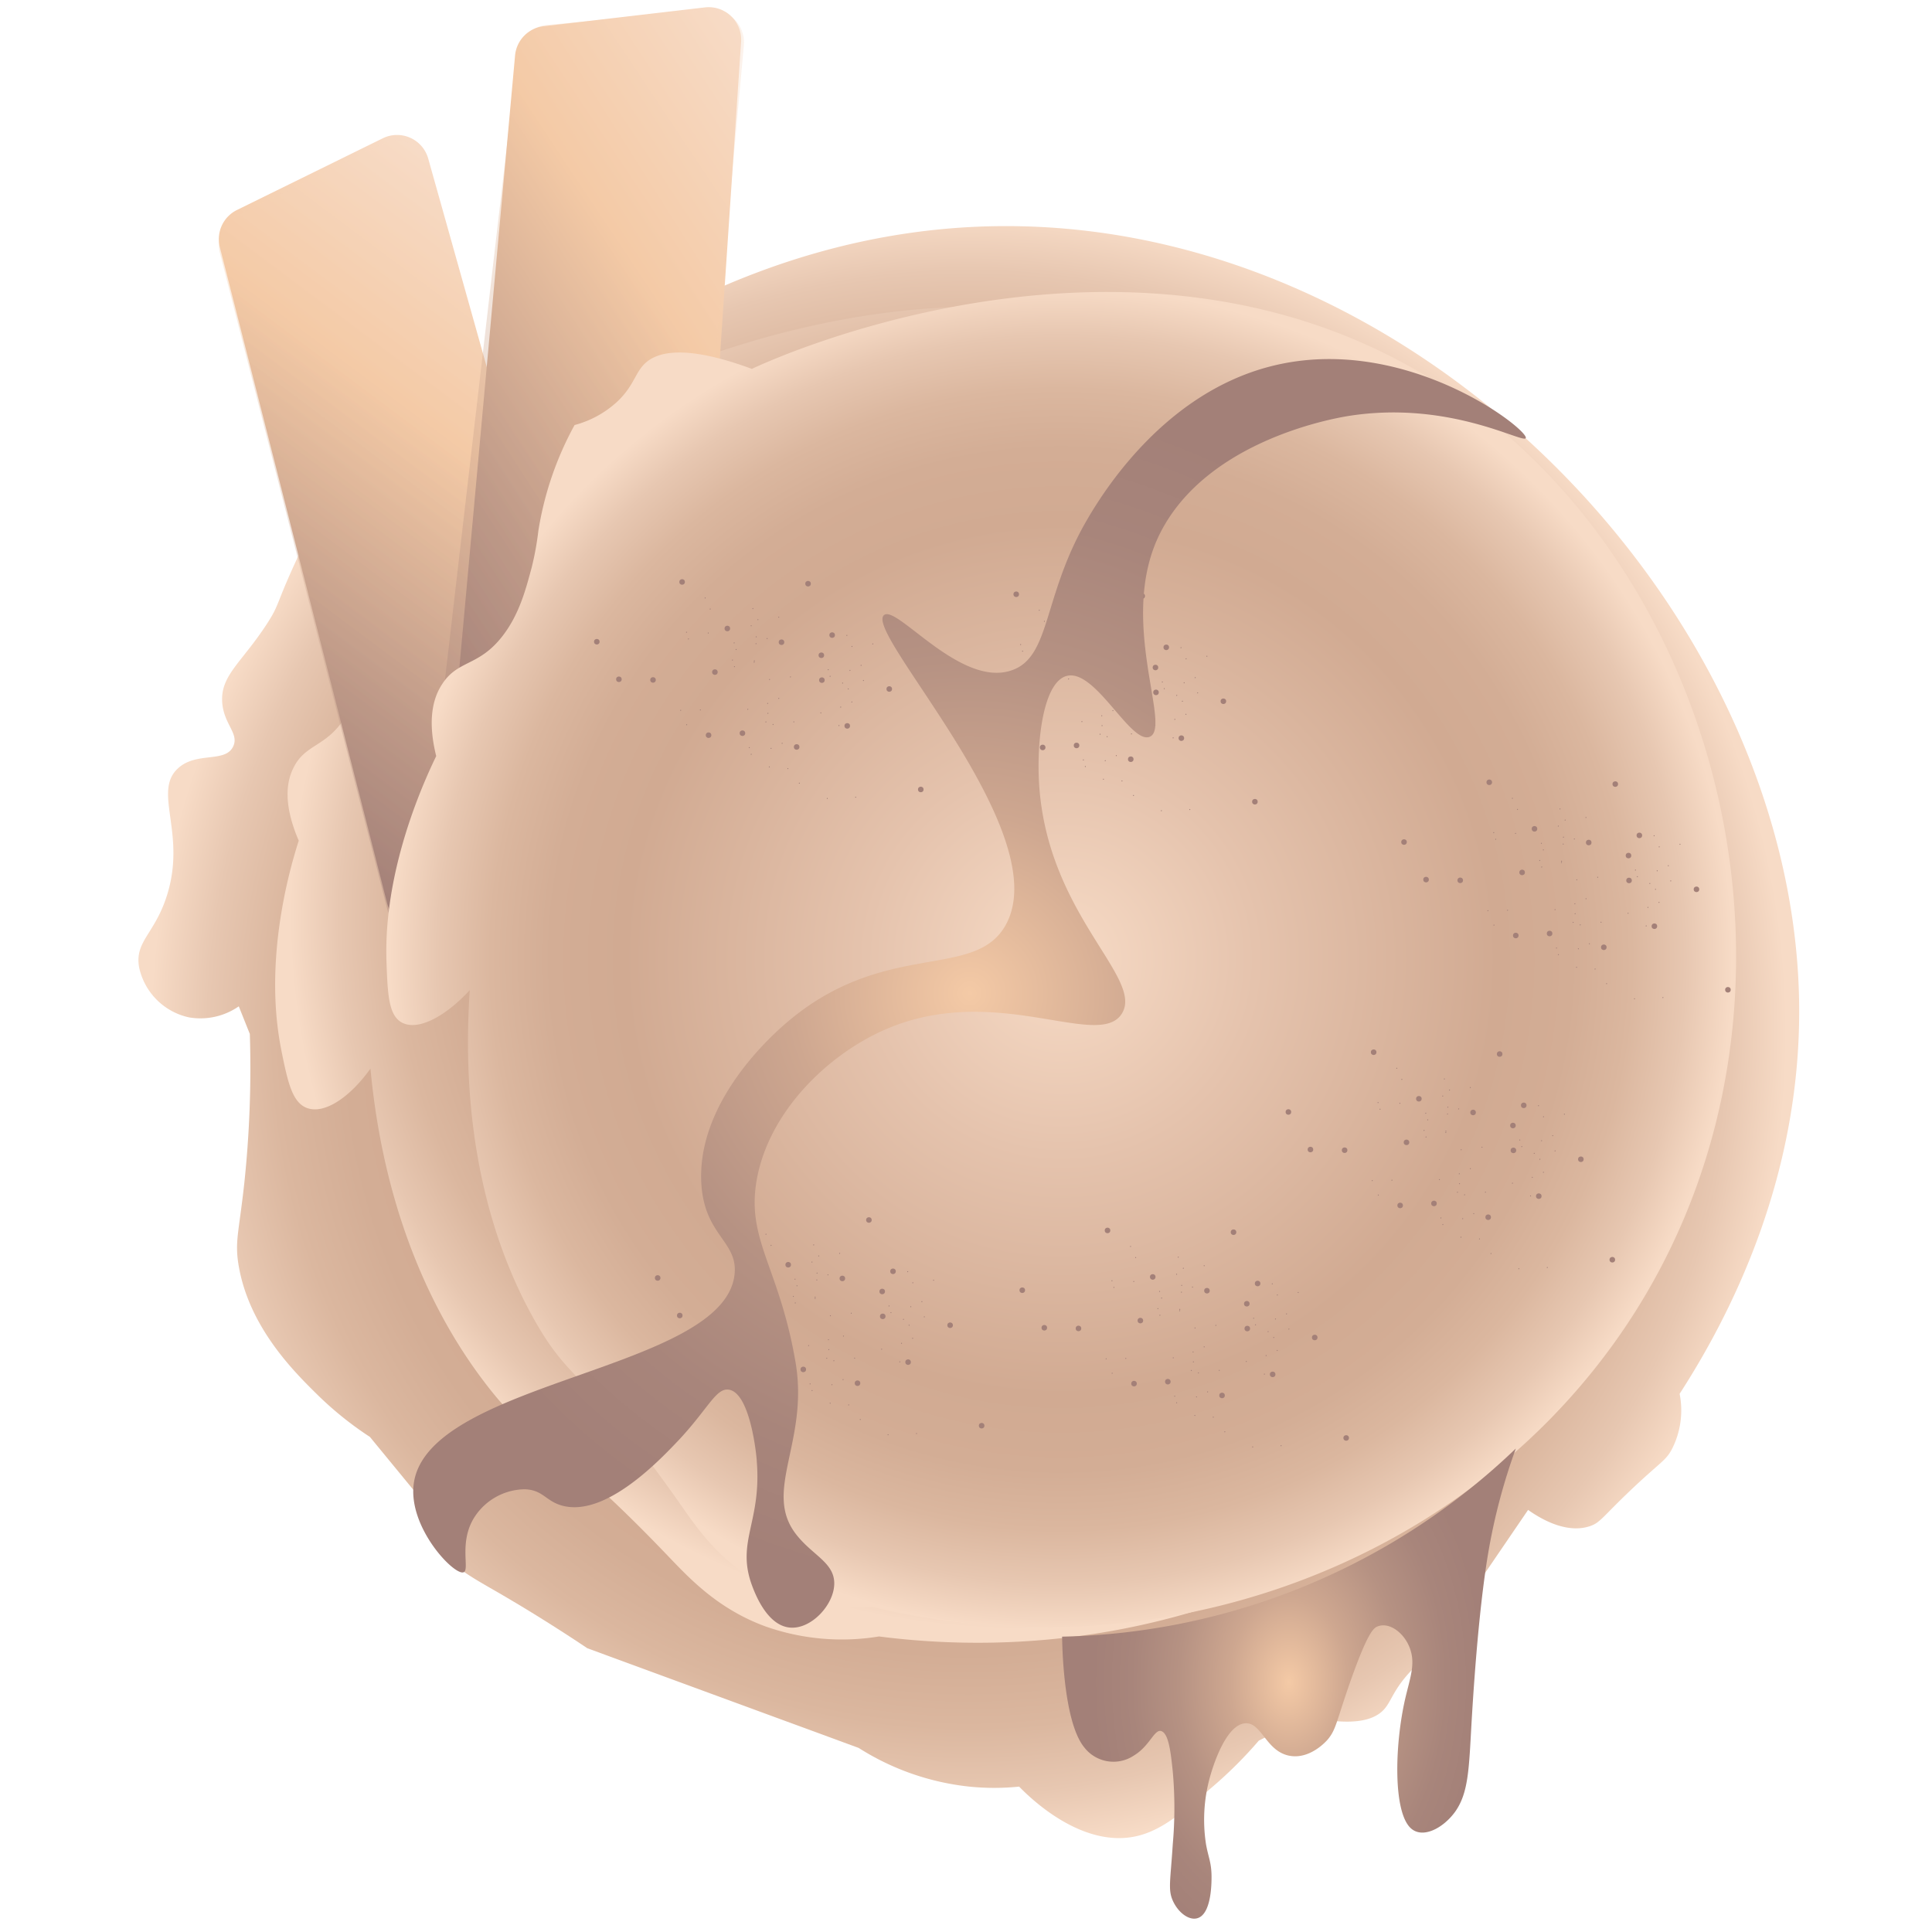 <svg xmlns="http://www.w3.org/2000/svg" xmlns:xlink="http://www.w3.org/1999/xlink" width="320" height="320" viewBox="0 0 320 320"><defs><style>.cls-1{fill:url(#radial-gradient);}.cls-2{fill:url(#radial-gradient-2);}.cls-3{fill:url(#linear-gradient);}.cls-4{opacity:0.34;filter:url(#AI_Turbulence_5);}.cls-5{fill:url(#linear-gradient-2);}.cls-6{fill:url(#linear-gradient-3);}.cls-7{fill:url(#linear-gradient-4);}.cls-8{fill:url(#radial-gradient-3);}.cls-9{fill:#a38078;}.cls-10{fill:url(#radial-gradient-4);}.cls-11{fill:url(#radial-gradient-5);}</style><radialGradient id="radial-gradient" cx="160.45" cy="170.95" r="135.51" gradientUnits="userSpaceOnUse"><stop offset="0" stop-color="#f7dbc6"/><stop offset="0.29" stop-color="#e5c3ad"/><stop offset="0.65" stop-color="#d1aa92"/><stop offset="0.76" stop-color="#d3ad95"/><stop offset="0.85" stop-color="#dbb79f"/><stop offset="0.93" stop-color="#e7c7b1"/><stop offset="1" stop-color="#f7dbc6"/></radialGradient><radialGradient id="radial-gradient-2" cx="721.59" cy="-2741.47" r="106.13" gradientTransform="matrix(0.98, 0.52, -0.5, 0.94, -1913.09, 2357.51)" xlink:href="#radial-gradient"/><linearGradient id="linear-gradient" x1="-1082.82" y1="-8168.68" x2="-977.69" y2="-8168.68" gradientTransform="translate(-7089.93 -3979.54) rotate(126.8)" gradientUnits="userSpaceOnUse"><stop offset="0" stop-color="#f7dbc6"/><stop offset="0.34" stop-color="#f4caa6"/><stop offset="0.75" stop-color="#bd9887"/><stop offset="0.99" stop-color="#a38078"/></linearGradient><filter id="AI_Turbulence_5" x="0" y="0" width="100%" height="100%" name="AI_Turbulence_5"><feTurbulence result="turb" baseFrequency="0.4" numOctaves="4" type="fractalNoise"/><feComposite operator="in" in="turb" in2="SourceAlpha"/></filter><linearGradient id="linear-gradient-2" x1="-1082.09" y1="-8169.23" x2="-976.96" y2="-8169.23" xlink:href="#linear-gradient"/><linearGradient id="linear-gradient-3" x1="-2733.49" y1="-8393.96" x2="-2628.36" y2="-8393.96" gradientTransform="translate(-6785.66 -5434.55) rotate(146.33)" xlink:href="#linear-gradient"/><linearGradient id="linear-gradient-4" x1="-2845.41" y1="-8389.33" x2="-2740.29" y2="-8389.33" gradientTransform="translate(-6745.1 -5534.06) rotate(147.7)" xlink:href="#linear-gradient"/><radialGradient id="radial-gradient-3" cx="175.76" cy="158.92" r="111.2" xlink:href="#radial-gradient"/><radialGradient id="radial-gradient-4" cx="160.59" cy="164.53" r="98.81" gradientUnits="userSpaceOnUse"><stop offset="0" stop-color="#f4caa6"/><stop offset="0.04" stop-color="#efc5a3"/><stop offset="0.3" stop-color="#cea790"/><stop offset="0.56" stop-color="#b69283"/><stop offset="0.8" stop-color="#a8857b"/><stop offset="1" stop-color="#a38078"/></radialGradient><radialGradient id="radial-gradient-5" cx="213.49" cy="-953.42" r="32.58" gradientTransform="translate(0 1670.62) scale(1 1.46)" xlink:href="#radial-gradient-4"/></defs><g id="Layer_2" data-name="Layer 2"><path class="cls-1" d="M298,166.7c.23,28.91-11.76,51.7-19.8,64.16a14.12,14.12,0,0,1-1.27,9.15c-1,1.9-1.83,2.09-6.42,6.41-5.18,4.88-5.43,5.84-7.33,6.41-1.38.43-4.76,1-10.08-2.74l-16.37,24a22.36,22.36,0,0,0-3.79,3.51c-2.22,2.6-2.57,4.26-3.66,5.49-1.5,1.69-4.79,3-12.83,1.21l-7.95,4a70.37,70.37,0,0,1-7.63,7.62c-5.15,4.42-8.59,7.36-12.83,8.25-9.05,1.9-17.54-6.5-19.24-8.25a40.47,40.47,0,0,1-8.25,0,42.48,42.48,0,0,1-18.33-6.41L97.28,273c-6.13-4.1-11.16-7.13-14.66-9.16-5.09-2.95-8.73-4.82-11-9.16a16.39,16.39,0,0,1-1.76-6.22L61.27,238a56.71,56.71,0,0,1-8.89-7.18c-3.77-3.72-11.07-11-12.83-21.07-.71-4.08,0-5.45.91-13.75a181.06,181.06,0,0,0,.92-24.74l-1.83-4.58a11.13,11.13,0,0,1-8.25,1.83,10.78,10.78,0,0,1-8.25-8.25c-.8-4.32,2.56-5.52,4.59-11.91,3.29-10.37-2.39-17.18,1.83-21.08,3.08-2.85,7.88-.84,9.16-3.66,1-2.14-1.6-3.67-1.83-7.33-.27-4.41,3.19-6.5,7.33-12.83,2.48-3.79,1.24-3,6.41-13.75,6.65-13.75,8.7-15,10.08-15.58s6.21-2.13,14.6,3.42c10-9.77,44.71-41,93.54-40.07C237.41,38.74,297.46,102.75,298,166.7Z"/><path class="cls-2" d="M263.75,214.39c-21.12,40-68.55,63-118.16,56.66a38,38,0,0,1-18.82-1.67c-7.93-2.91-12.61-8-16.12-11.65-20-20.92-21.66-17.48-30.08-28.37C74.81,221.9,64,205.22,61.36,177c-3.48,4.85-7.62,7.53-10.46,6.54-2.5-.88-3.24-4.33-4.29-9.53-.84-4.23-1.91-12.17.15-23.77a84.7,84.7,0,0,1,2.72-11c-2.61-6.08-2-9.73-.95-11.91,2-4.27,5.61-3.46,8.81-8.81,2.37-4,2.81-8.45,3.15-11.81a43.89,43.89,0,0,0,.14-6.15,50.73,50.73,0,0,1,3.29-18,15.86,15.86,0,0,0,6.67-4.76c2.23-2.77,2.15-4.81,3.44-6.48,1.73-2.24,6.11-4,18.26-1.09,2.51-1.56,63.58-38.12,121.3-6.91C264.7,91,292.22,160.46,263.75,214.39Z"/><path class="cls-3" d="M70.93,26.28l30.36,108.08a5.38,5.38,0,0,1-2.91,6.33l-26.8,12.44a5.38,5.38,0,0,1-7.47-3.55L36.41,40.93a5.38,5.38,0,0,1,2.84-6.15L63.39,22.91A5.36,5.36,0,0,1,70.93,26.28Z"/><g class="cls-4"><path class="cls-5" d="M70.93,27.19l30.36,108.09a5.37,5.37,0,0,1-2.91,6.32L71.58,154a5.37,5.37,0,0,1-7.47-3.54L36.41,41.85a5.37,5.37,0,0,1,2.84-6.15L63.39,23.82A5.38,5.38,0,0,1,70.93,27.19Z"/></g><path class="cls-6" d="M122.75,6.93l-7.52,112a5.38,5.38,0,0,1-4.86,5L81,126.7a5.37,5.37,0,0,1-5.85-5.84L85.31,9.2A5.37,5.37,0,0,1,90,4.35l26.72-3.12A5.38,5.38,0,0,1,122.75,6.93Z"/><g class="cls-4"><path class="cls-7" d="M123.21,7.5,113,119.3a5.38,5.38,0,0,1-5,4.88l-29.47,2.06a5.38,5.38,0,0,1-5.72-6L85.73,8.88a5.38,5.38,0,0,1,4.84-4.74l26.79-2.48A5.38,5.38,0,0,1,123.21,7.5Z"/></g><path class="cls-8" d="M267.67,222c-26.7,37.59-76.19,55.53-123.17,44.16a35.48,35.48,0,0,1-17.94-3.6c-7.21-3.72-10.94-9.23-13.76-13.25-16-22.85-18.2-19.61-24.63-31.31-4.41-8-12.28-25.71-10.36-54-4.13,4.46-8.55,6.7-11.14,5.42-2.29-1.12-2.46-4.63-2.65-9.91-.16-4.3.06-12.3,3.87-23.62a92.61,92.61,0,0,1,4.36-10.66c-1.57-6.32-.37-9.88,1-11.94,2.59-4,6-2.87,9.91-7.85,2.91-3.69,4-8.12,4.9-11.43a48.31,48.31,0,0,0,1.11-6.09,53.94,53.94,0,0,1,6-17.52,16.74,16.74,0,0,0,7.2-4c2.59-2.53,2.83-4.57,4.34-6.09,2-2,6.54-3.38,17.83.79,2.67-1.29,67.47-31.34,118.4,5.64C288,99.43,303.68,171.31,267.67,222Z"/><circle class="cls-9" cx="202.63" cy="116.15" r="0.46"/><circle class="cls-9" cx="191.47" cy="114.68" r="0.46"/><circle class="cls-9" cx="172.7" cy="123.8" r="0.46"/><circle class="cls-9" cx="207.85" cy="132.79" r="0.46"/><ellipse class="cls-9" cx="182.76" cy="129.04" rx="0.09" ry="0.08" transform="translate(-17.93 227.93) rotate(-61.45)"/><ellipse class="cls-9" cx="185.83" cy="129.33" rx="0.09" ry="0.08" transform="translate(-16.58 230.77) rotate(-61.45)"/><ellipse class="cls-9" cx="183.05" cy="125.98" rx="0.09" ry="0.08" transform="translate(-15.08 226.58) rotate(-61.45)"/><ellipse class="cls-9" cx="179.76" cy="126.95" rx="0.09" ry="0.08" transform="translate(-17.66 224.19) rotate(-61.45)"/><ellipse class="cls-9" cx="187.74" cy="131.75" rx="0.09" ry="0.08" transform="translate(-17.71 233.7) rotate(-61.45)"/><ellipse class="cls-9" cx="186.82" cy="121.58" rx="0.09" ry="0.08" transform="matrix(0.48, -0.88, 0.88, 0.48, -9.26, 227.6)"/><ellipse class="cls-9" cx="179.44" cy="125.85" rx="0.09" ry="0.08" transform="translate(-16.86 223.34) rotate(-61.45)"/><ellipse class="cls-9" cx="182.53" cy="120.17" rx="0.09" ry="0.08" transform="translate(-10.26 223.09) rotate(-61.45)"/><ellipse class="cls-9" cx="184.89" cy="125.14" rx="0.09" ry="0.08" transform="translate(-13.39 227.75) rotate(-61.45)"/><ellipse class="cls-9" cx="168.07" cy="119.67" rx="0.09" ry="0.08" transform="translate(-17.36 210.13) rotate(-61.45)"/><ellipse class="cls-9" cx="169.08" cy="122.06" rx="0.09" ry="0.08" transform="translate(-18.94 212.25) rotate(-61.45)"/><ellipse class="cls-9" cx="171.33" cy="119.6" rx="0.09" ry="0.08" transform="translate(-15.6 212.95) rotate(-61.45)"/><ellipse class="cls-9" cx="183.37" cy="122.01" rx="0.09" ry="0.08" transform="translate(-11.43 224.78) rotate(-61.45)"/><ellipse class="cls-9" cx="192.35" cy="134.26" rx="0.09" ry="0.08" transform="translate(-17.5 239.07) rotate(-61.45)"/><ellipse class="cls-9" cx="197.06" cy="134.06" rx="0.09" ry="0.08" transform="translate(-14.87 243.11) rotate(-61.45)"/><circle class="cls-9" cx="187.29" cy="125.75" r="0.46"/><circle class="cls-9" cx="157.85" cy="114.54" r="0.46"/><circle class="cls-9" cx="193.17" cy="107.22" r="0.46"/><circle class="cls-9" cx="178.31" cy="123.47" r="0.46"/><circle class="cls-9" cx="189.18" cy="98.72" r="0.46"/><circle class="cls-9" cx="168.32" cy="98.43" r="0.46"/><circle class="cls-9" cx="195.67" cy="122.26" r="0.46"/><circle class="cls-9" cx="173.75" cy="113.35" r="0.46"/><circle class="cls-9" cx="163.5" cy="114.66" r="0.46"/><circle class="cls-9" cx="154.19" cy="108.32" r="0.46"/><ellipse class="cls-9" cx="180.27" cy="111.47" rx="0.09" ry="0.08" transform="translate(-3.79 216.56) rotate(-61.45)"/><ellipse class="cls-9" cx="176.98" cy="112.44" rx="0.09" ry="0.08" transform="translate(-6.36 214.18) rotate(-61.45)"/><ellipse class="cls-9" cx="176.66" cy="111.35" rx="0.09" ry="0.08" transform="translate(-5.57 213.32) rotate(-61.45)"/><ellipse class="cls-9" cx="179.75" cy="105.66" rx="0.09" ry="0.08" transform="translate(1.04 213.07) rotate(-61.45)"/><ellipse class="cls-9" cx="180.59" cy="107.5" rx="0.09" ry="0.08" transform="translate(-0.14 214.77) rotate(-61.45)"/><ellipse class="cls-9" cx="172.65" cy="106.87" rx="0.09" ry="0.08" transform="translate(-3.73 207.46) rotate(-61.45)"/><ellipse class="cls-9" cx="169.36" cy="107.84" rx="0.09" ry="0.08" transform="translate(-6.3 205.08) rotate(-61.45)"/><ellipse class="cls-9" cx="169.04" cy="106.74" rx="0.09" ry="0.08" transform="translate(-5.5 204.23) rotate(-61.45)"/><ellipse class="cls-9" cx="172.13" cy="101.06" rx="0.09" ry="0.08" transform="translate(1.1 203.97) rotate(-61.45)"/><ellipse class="cls-9" cx="172.97" cy="102.9" rx="0.09" ry="0.08" transform="translate(-0.07 205.67) rotate(-61.45)"/><ellipse class="cls-9" cx="180.26" cy="111.7" rx="0.09" ry="0.08" transform="translate(-4 216.67) rotate(-61.45)"/><ellipse class="cls-9" cx="180.55" cy="108.63" rx="0.09" ry="0.08" transform="translate(-1.15 215.32) rotate(-61.45)"/><ellipse class="cls-9" cx="177.26" cy="109.6" rx="0.09" ry="0.08" transform="translate(-3.72 212.94) rotate(-61.45)"/><ellipse class="cls-9" cx="184.32" cy="104.24" rx="0.09" ry="0.08" transform="translate(4.67 216.34) rotate(-61.45)"/><ellipse class="cls-9" cx="176.94" cy="108.51" rx="0.09" ry="0.08" transform="translate(-2.93 212.08) rotate(-61.45)"/><ellipse class="cls-9" cx="180.03" cy="102.82" rx="0.09" ry="0.08" transform="translate(3.68 211.83) rotate(-61.45)"/><ellipse class="cls-9" cx="182.39" cy="107.79" rx="0.09" ry="0.08" transform="translate(0.55 216.5) rotate(-61.45)"/><ellipse class="cls-9" cx="180.87" cy="104.66" rx="0.09" ry="0.08" transform="translate(2.5 213.53) rotate(-61.45)"/><circle class="cls-9" cx="184.79" cy="108.4" r="0.46"/><circle class="cls-9" cx="175.81" cy="106.13" r="0.46"/><ellipse class="cls-9" cx="195.84" cy="116.13" rx="0.09" ry="0.08" transform="translate(0.24 232.67) rotate(-61.45)"/><ellipse class="cls-9" cx="196.12" cy="113.07" rx="0.09" ry="0.08" transform="translate(3.08 231.32) rotate(-61.45)"/><ellipse class="cls-9" cx="192.83" cy="114.04" rx="0.09" ry="0.08" transform="translate(0.51 228.94) rotate(-61.45)"/><ellipse class="cls-9" cx="199.89" cy="108.67" rx="0.09" ry="0.08" transform="translate(8.91 232.34) rotate(-61.45)"/><ellipse class="cls-9" cx="192.51" cy="112.94" rx="0.09" ry="0.08" transform="translate(1.31 228.08) rotate(-61.45)"/><ellipse class="cls-9" cx="195.6" cy="107.26" rx="0.09" ry="0.08" transform="translate(7.91 227.83) rotate(-61.45)"/><ellipse class="cls-9" cx="197.96" cy="112.22" rx="0.09" ry="0.08" transform="translate(4.78 232.49) rotate(-61.45)"/><ellipse class="cls-9" cx="196.44" cy="109.1" rx="0.09" ry="0.08" transform="translate(6.74 229.53) rotate(-61.45)"/><circle class="cls-9" cx="191.38" cy="110.56" r="0.46"/><ellipse class="cls-9" cx="194.3" cy="122.2" rx="0.09" ry="0.08" transform="translate(-5.89 234.48) rotate(-61.45)"/><ellipse class="cls-9" cx="194.58" cy="119.13" rx="0.09" ry="0.08" transform="translate(-3.05 233.13) rotate(-61.45)"/><ellipse class="cls-9" cx="191.29" cy="120.1" rx="0.09" ry="0.08" transform="translate(-5.62 230.75) rotate(-61.45)"/><ellipse class="cls-9" cx="198.35" cy="114.74" rx="0.09" ry="0.08" transform="translate(2.78 234.15) rotate(-61.45)"/><ellipse class="cls-9" cx="196.42" cy="118.29" rx="0.09" ry="0.08" transform="translate(-1.35 234.31) rotate(-61.45)"/><ellipse class="cls-9" cx="194.9" cy="115.16" rx="0.09" ry="0.08" transform="translate(0.6 231.34) rotate(-61.45)"/><ellipse class="cls-9" cx="182.2" cy="121.6" rx="0.09" ry="0.08" transform="translate(-11.68 223.54) rotate(-61.45)"/><ellipse class="cls-9" cx="182.48" cy="118.53" rx="0.09" ry="0.08" transform="translate(-8.84 222.19) rotate(-61.45)"/><ellipse class="cls-9" cx="179.19" cy="119.5" rx="0.09" ry="0.08" transform="translate(-11.41 219.81) rotate(-61.45)"/><ellipse class="cls-9" cx="186.25" cy="114.14" rx="0.09" ry="0.08" transform="translate(-3.01 223.21) rotate(-61.45)"/><ellipse class="cls-9" cx="184.32" cy="117.69" rx="0.09" ry="0.08" transform="translate(-7.14 223.36) rotate(-61.45)"/><ellipse class="cls-9" cx="182.8" cy="114.56" rx="0.09" ry="0.08" transform="translate(-5.19 220.4) rotate(-61.45)"/><circle class="cls-9" cx="147.29" cy="114.12" r="0.46"/><circle class="cls-9" cx="136.13" cy="112.65" r="0.46"/><circle class="cls-9" cx="117.36" cy="121.77" r="0.46"/><circle class="cls-9" cx="152.51" cy="130.76" r="0.46"/><ellipse class="cls-9" cx="127.42" cy="127.01" rx="0.09" ry="0.08" transform="translate(-45.04 178.25) rotate(-61.45)"/><ellipse class="cls-9" cx="130.49" cy="127.3" rx="0.09" ry="0.08" transform="translate(-43.69 181.09) rotate(-61.45)"/><ellipse class="cls-9" cx="127.71" cy="123.94" rx="0.09" ry="0.08" transform="translate(-42.19 176.9) rotate(-61.45)"/><ellipse class="cls-9" cx="124.42" cy="124.92" rx="0.09" ry="0.08" transform="translate(-44.77 174.52) rotate(-61.45)"/><ellipse class="cls-9" cx="132.4" cy="129.71" rx="0.09" ry="0.08" transform="translate(-44.82 184.03) rotate(-61.45)"/><ellipse class="cls-9" cx="131.48" cy="119.55" rx="0.09" ry="0.08" transform="translate(-36.37 177.92) rotate(-61.45)"/><ellipse class="cls-9" cx="124.1" cy="123.82" rx="0.09" ry="0.08" transform="translate(-43.97 173.66) rotate(-61.45)"/><ellipse class="cls-9" cx="127.19" cy="118.14" rx="0.09" ry="0.08" transform="translate(-37.37 173.41) rotate(-61.45)"/><ellipse class="cls-9" cx="129.55" cy="123.1" rx="0.09" ry="0.08" transform="translate(-40.5 178.08) rotate(-61.45)"/><ellipse class="cls-9" cx="112.73" cy="117.64" rx="0.09" ry="0.08" transform="translate(-44.47 160.45) rotate(-61.45)"/><ellipse class="cls-9" cx="113.74" cy="120.02" rx="0.09" ry="0.08" transform="translate(-46.05 162.58) rotate(-61.45)"/><ellipse class="cls-9" cx="115.99" cy="117.57" rx="0.09" ry="0.08" transform="translate(-42.71 163.28) rotate(-61.45)"/><ellipse class="cls-9" cx="128.03" cy="119.98" rx="0.09" ry="0.08" transform="translate(-38.54 175.11) rotate(-61.45)"/><ellipse class="cls-9" cx="137.01" cy="132.23" rx="0.09" ry="0.08" transform="translate(-44.61 189.4) rotate(-61.45)"/><ellipse class="cls-9" cx="141.72" cy="132.03" rx="0.09" ry="0.08" transform="translate(-41.98 193.43) rotate(-61.45)"/><circle class="cls-9" cx="131.95" cy="123.72" r="0.46"/><circle class="cls-9" cx="102.51" cy="112.51" r="0.46"/><circle class="cls-9" cx="137.83" cy="105.19" r="0.46"/><circle class="cls-9" cx="122.97" cy="121.44" r="0.46"/><circle class="cls-9" cx="133.84" cy="96.68" r="0.46"/><circle class="cls-9" cx="112.98" cy="96.39" r="0.46"/><circle class="cls-9" cx="140.33" cy="120.23" r="0.46"/><circle class="cls-9" cx="118.41" cy="111.32" r="0.46"/><circle class="cls-9" cx="108.16" cy="112.62" r="0.46"/><circle class="cls-9" cx="98.85" cy="106.29" r="0.46"/><ellipse class="cls-9" cx="124.93" cy="109.44" rx="0.09" ry="0.08" transform="translate(-30.9 166.89) rotate(-61.45)"/><ellipse class="cls-9" cx="121.64" cy="110.41" rx="0.09" ry="0.08" transform="translate(-33.47 164.5) rotate(-61.45)"/><ellipse class="cls-9" cx="121.32" cy="109.31" rx="0.09" ry="0.08" transform="translate(-32.68 163.65) rotate(-61.45)"/><ellipse class="cls-9" cx="124.41" cy="103.63" rx="0.09" ry="0.08" transform="translate(-26.07 163.4) rotate(-61.45)"/><ellipse class="cls-9" cx="125.25" cy="105.47" rx="0.09" ry="0.08" transform="translate(-27.25 165.09) rotate(-61.45)"/><ellipse class="cls-9" cx="117.31" cy="104.83" rx="0.09" ry="0.08" transform="translate(-30.84 157.79) rotate(-61.45)"/><ellipse class="cls-9" cx="114.02" cy="105.81" rx="0.09" ry="0.08" transform="translate(-33.41 155.41) rotate(-61.45)"/><ellipse class="cls-9" cx="113.7" cy="104.71" rx="0.09" ry="0.08" transform="translate(-32.61 154.55) rotate(-61.45)"/><ellipse class="cls-9" cx="116.79" cy="99.03" rx="0.09" ry="0.08" transform="translate(-26.01 154.3) rotate(-61.45)"/><ellipse class="cls-9" cx="117.63" cy="100.86" rx="0.09" ry="0.08" transform="translate(-27.18 156) rotate(-61.45)"/><ellipse class="cls-9" cx="124.92" cy="109.66" rx="0.09" ry="0.08" transform="translate(-31.11 167) rotate(-61.45)"/><ellipse class="cls-9" cx="125.21" cy="106.6" rx="0.09" ry="0.08" transform="translate(-28.26 165.65) rotate(-61.45)"/><ellipse class="cls-9" cx="121.92" cy="107.57" rx="0.09" ry="0.08" transform="translate(-30.83 163.26) rotate(-61.45)"/><ellipse class="cls-9" cx="128.98" cy="102.21" rx="0.09" ry="0.08" transform="translate(-22.44 166.67) rotate(-61.45)"/><ellipse class="cls-9" cx="121.6" cy="106.47" rx="0.09" ry="0.08" transform="translate(-30.04 162.41) rotate(-61.45)"/><ellipse class="cls-9" cx="124.69" cy="100.79" rx="0.09" ry="0.08" transform="translate(-23.43 162.16) rotate(-61.45)"/><ellipse class="cls-9" cx="127.05" cy="105.76" rx="0.09" ry="0.08" transform="translate(-26.56 166.82) rotate(-61.45)"/><ellipse class="cls-9" cx="125.53" cy="102.63" rx="0.09" ry="0.08" transform="translate(-24.61 163.85) rotate(-61.45)"/><circle class="cls-9" cx="129.44" cy="106.37" r="0.46"/><circle class="cls-9" cx="120.47" cy="104.1" r="0.46"/><ellipse class="cls-9" cx="140.5" cy="114.1" rx="0.09" ry="0.08" transform="translate(-26.87 182.99) rotate(-61.45)"/><ellipse class="cls-9" cx="140.78" cy="111.03" rx="0.09" ry="0.08" transform="translate(-24.03 181.64) rotate(-61.45)"/><ellipse class="cls-9" cx="137.49" cy="112" rx="0.09" ry="0.08" transform="translate(-26.6 179.26) rotate(-61.45)"/><ellipse class="cls-9" cx="144.55" cy="106.64" rx="0.09" ry="0.08" transform="translate(-18.2 182.66) rotate(-61.45)"/><ellipse class="cls-9" cx="137.17" cy="110.91" rx="0.09" ry="0.08" transform="translate(-25.8 178.4) rotate(-61.45)"/><ellipse class="cls-9" cx="140.26" cy="105.23" rx="0.09" ry="0.08" transform="translate(-19.2 178.15) rotate(-61.45)"/><ellipse class="cls-9" cx="142.62" cy="110.19" rx="0.09" ry="0.08" transform="translate(-22.33 182.82) rotate(-61.45)"/><ellipse class="cls-9" cx="141.1" cy="107.06" rx="0.09" ry="0.08" transform="translate(-20.37 179.85) rotate(-61.45)"/><circle class="cls-9" cx="136.04" cy="108.53" r="0.46"/><ellipse class="cls-9" cx="138.95" cy="120.16" rx="0.09" ry="0.08" transform="translate(-33 184.8) rotate(-61.45)"/><ellipse class="cls-9" cx="139.24" cy="117.1" rx="0.09" ry="0.08" transform="translate(-30.16 183.46) rotate(-61.45)"/><ellipse class="cls-9" cx="135.95" cy="118.07" rx="0.09" ry="0.08" transform="translate(-32.73 181.07) rotate(-61.45)"/><ellipse class="cls-9" cx="143.01" cy="112.7" rx="0.09" ry="0.08" transform="translate(-24.33 184.47) rotate(-61.45)"/><ellipse class="cls-9" cx="141.08" cy="116.26" rx="0.09" ry="0.08" transform="translate(-28.46 184.63) rotate(-61.45)"/><ellipse class="cls-9" cx="139.56" cy="113.13" rx="0.09" ry="0.08" transform="translate(-26.51 181.66) rotate(-61.45)"/><ellipse class="cls-9" cx="126.85" cy="119.56" rx="0.09" ry="0.08" transform="translate(-38.79 173.86) rotate(-61.45)"/><ellipse class="cls-9" cx="127.14" cy="116.5" rx="0.09" ry="0.08" transform="translate(-35.95 172.51) rotate(-61.45)"/><ellipse class="cls-9" cx="123.85" cy="117.47" rx="0.09" ry="0.08" transform="translate(-38.52 170.13) rotate(-61.45)"/><ellipse class="cls-9" cx="130.91" cy="112.11" rx="0.09" ry="0.08" transform="translate(-30.12 173.53) rotate(-61.45)"/><ellipse class="cls-9" cx="128.98" cy="115.66" rx="0.09" ry="0.08" transform="translate(-34.25 173.69) rotate(-61.45)"/><ellipse class="cls-9" cx="127.46" cy="112.53" rx="0.09" ry="0.08" transform="translate(-32.3 170.72) rotate(-61.45)"/><circle class="cls-9" cx="157.37" cy="219.5" r="0.46"/><circle class="cls-9" cx="146.21" cy="218.03" r="0.46"/><circle class="cls-9" cx="127.44" cy="227.15" r="0.46"/><circle class="cls-9" cx="162.59" cy="236.14" r="0.46"/><ellipse class="cls-9" cx="137.5" cy="232.39" rx="0.09" ry="0.08" transform="translate(-132.35 242.13) rotate(-61.45)"/><ellipse class="cls-9" cx="140.57" cy="232.68" rx="0.09" ry="0.08" transform="translate(-131 244.97) rotate(-61.45)"/><ellipse class="cls-9" cx="137.79" cy="229.33" rx="0.09" ry="0.08" transform="translate(-129.5 240.78) rotate(-61.45)"/><ellipse class="cls-9" cx="134.5" cy="230.3" rx="0.09" ry="0.08" transform="translate(-132.07 238.4) rotate(-61.45)"/><ellipse class="cls-9" cx="142.48" cy="235.1" rx="0.09" ry="0.08" transform="translate(-132.12 247.91) rotate(-61.45)"/><ellipse class="cls-9" cx="141.56" cy="224.93" rx="0.09" ry="0.08" transform="translate(-123.68 241.8) rotate(-61.45)"/><ellipse class="cls-9" cx="134.18" cy="229.2" rx="0.09" ry="0.08" transform="translate(-131.28 237.54) rotate(-61.45)"/><ellipse class="cls-9" cx="137.27" cy="223.52" rx="0.09" ry="0.08" transform="translate(-124.67 237.29) rotate(-61.45)"/><ellipse class="cls-9" cx="139.63" cy="228.49" rx="0.09" ry="0.08" transform="translate(-127.8 241.96) rotate(-61.45)"/><ellipse class="cls-9" cx="122.81" cy="223.02" rx="0.09" ry="0.08" transform="translate(-131.78 224.33) rotate(-61.45)"/><ellipse class="cls-9" cx="123.82" cy="225.41" rx="0.09" ry="0.08" transform="translate(-133.36 226.46) rotate(-61.45)"/><ellipse class="cls-9" cx="126.07" cy="222.95" rx="0.09" ry="0.08" transform="translate(-130.02 227.16) rotate(-61.45)"/><ellipse class="cls-9" cx="138.11" cy="225.36" rx="0.09" ry="0.08" transform="translate(-125.85 238.99) rotate(-61.45)"/><ellipse class="cls-9" cx="147.09" cy="237.61" rx="0.09" ry="0.08" transform="translate(-131.92 253.28) rotate(-61.45)"/><ellipse class="cls-9" cx="151.8" cy="237.41" rx="0.09" ry="0.08" transform="translate(-129.29 257.31) rotate(-61.45)"/><circle class="cls-9" cx="142.03" cy="229.1" r="0.46"/><circle class="cls-9" cx="112.59" cy="217.89" r="0.46"/><circle class="cls-9" cx="147.91" cy="210.57" r="0.46"/><circle class="cls-9" cx="133.05" cy="226.82" r="0.46"/><circle class="cls-9" cx="143.92" cy="202.07" r="0.46"/><circle class="cls-9" cx="123.06" cy="201.77" r="0.46"/><circle class="cls-9" cx="150.41" cy="225.61" r="0.46"/><circle class="cls-9" cx="128.49" cy="216.7" r="0.46"/><circle class="cls-9" cx="118.24" cy="218.01" r="0.46"/><circle class="cls-9" cx="108.93" cy="211.67" r="0.46"/><ellipse class="cls-9" cx="135.01" cy="214.82" rx="0.09" ry="0.08" transform="translate(-118.21 230.77) rotate(-61.45)"/><ellipse class="cls-9" cx="131.72" cy="215.79" rx="0.09" ry="0.08" transform="translate(-120.78 228.38) rotate(-61.45)"/><ellipse class="cls-9" cx="131.4" cy="214.7" rx="0.09" ry="0.08" transform="translate(-119.99 227.53) rotate(-61.45)"/><ellipse class="cls-9" cx="134.49" cy="209.01" rx="0.09" ry="0.08" transform="translate(-113.38 227.28) rotate(-61.45)"/><ellipse class="cls-9" cx="135.33" cy="210.85" rx="0.09" ry="0.08" transform="translate(-114.56 228.97) rotate(-61.45)"/><ellipse class="cls-9" cx="127.39" cy="210.22" rx="0.09" ry="0.08" transform="translate(-118.14 221.67) rotate(-61.45)"/><ellipse class="cls-9" cx="124.1" cy="211.19" rx="0.09" ry="0.08" transform="translate(-120.72 219.29) rotate(-61.45)"/><ellipse class="cls-9" cx="123.78" cy="210.09" rx="0.09" ry="0.08" transform="translate(-119.92 218.43) rotate(-61.45)"/><ellipse class="cls-9" cx="126.87" cy="204.41" rx="0.09" ry="0.08" transform="translate(-113.32 218.18) rotate(-61.45)"/><ellipse class="cls-9" cx="127.71" cy="206.25" rx="0.09" ry="0.08" transform="translate(-114.49 219.88) rotate(-61.45)"/><ellipse class="cls-9" cx="135" cy="215.05" rx="0.09" ry="0.08" transform="translate(-118.41 230.87) rotate(-61.45)"/><ellipse class="cls-9" cx="135.29" cy="211.98" rx="0.09" ry="0.08" transform="translate(-115.57 229.53) rotate(-61.45)"/><ellipse class="cls-9" cx="132" cy="212.95" rx="0.09" ry="0.08" transform="translate(-118.14 227.14) rotate(-61.45)"/><ellipse class="cls-9" cx="139.06" cy="207.59" rx="0.09" ry="0.08" transform="translate(-109.74 230.54) rotate(-61.45)"/><ellipse class="cls-9" cx="131.68" cy="211.86" rx="0.09" ry="0.08" transform="translate(-117.35 226.29) rotate(-61.45)"/><ellipse class="cls-9" cx="134.77" cy="206.17" rx="0.09" ry="0.08" transform="translate(-110.74 226.04) rotate(-61.45)"/><ellipse class="cls-9" cx="137.13" cy="211.14" rx="0.09" ry="0.08" transform="translate(-113.87 230.7) rotate(-61.45)"/><ellipse class="cls-9" cx="135.61" cy="208.01" rx="0.09" ry="0.08" transform="translate(-111.92 227.73) rotate(-61.45)"/><circle class="cls-9" cx="139.52" cy="211.75" r="0.46"/><circle class="cls-9" cx="130.55" cy="209.48" r="0.46"/><ellipse class="cls-9" cx="150.58" cy="219.48" rx="0.09" ry="0.08" transform="translate(-114.18 246.87) rotate(-61.45)"/><ellipse class="cls-9" cx="150.86" cy="216.41" rx="0.09" ry="0.08" transform="translate(-111.34 245.52) rotate(-61.45)"/><ellipse class="cls-9" cx="147.57" cy="217.39" rx="0.09" ry="0.08" transform="translate(-113.91 243.14) rotate(-61.45)"/><ellipse class="cls-9" cx="154.63" cy="212.02" rx="0.09" ry="0.08" transform="translate(-105.51 246.54) rotate(-61.45)"/><ellipse class="cls-9" cx="147.25" cy="216.29" rx="0.09" ry="0.08" transform="translate(-113.11 242.28) rotate(-61.45)"/><ellipse class="cls-9" cx="150.34" cy="210.61" rx="0.09" ry="0.08" transform="translate(-106.51 242.03) rotate(-61.45)"/><ellipse class="cls-9" cx="152.7" cy="215.57" rx="0.09" ry="0.08" transform="translate(-109.64 246.7) rotate(-61.45)"/><ellipse class="cls-9" cx="151.18" cy="212.45" rx="0.09" ry="0.08" transform="translate(-107.68 243.73) rotate(-61.45)"/><circle class="cls-9" cx="146.12" cy="213.91" r="0.46"/><ellipse class="cls-9" cx="149.03" cy="225.54" rx="0.09" ry="0.08" transform="translate(-120.31 248.68) rotate(-61.45)"/><ellipse class="cls-9" cx="149.32" cy="222.48" rx="0.09" ry="0.08" transform="translate(-117.47 247.33) rotate(-61.45)"/><ellipse class="cls-9" cx="146.03" cy="223.45" rx="0.09" ry="0.08" transform="translate(-120.04 244.95) rotate(-61.45)"/><ellipse class="cls-9" cx="153.09" cy="218.09" rx="0.09" ry="0.08" transform="translate(-111.64 248.35) rotate(-61.45)"/><ellipse class="cls-9" cx="151.16" cy="221.64" rx="0.09" ry="0.08" transform="translate(-115.77 248.51) rotate(-61.45)"/><ellipse class="cls-9" cx="149.64" cy="218.51" rx="0.09" ry="0.08" transform="translate(-113.81 245.54) rotate(-61.45)"/><ellipse class="cls-9" cx="136.93" cy="224.95" rx="0.09" ry="0.08" transform="translate(-126.1 237.74) rotate(-61.45)"/><ellipse class="cls-9" cx="137.22" cy="221.88" rx="0.09" ry="0.08" transform="translate(-123.26 236.39) rotate(-61.45)"/><ellipse class="cls-9" cx="133.93" cy="222.85" rx="0.09" ry="0.08" transform="translate(-125.83 234.01) rotate(-61.45)"/><ellipse class="cls-9" cx="140.99" cy="217.49" rx="0.09" ry="0.08" transform="translate(-117.43 237.41) rotate(-61.45)"/><ellipse class="cls-9" cx="139.06" cy="221.04" rx="0.09" ry="0.08" transform="matrix(0.48, -0.88, 0.88, 0.48, -121.56, 237.57)"/><ellipse class="cls-9" cx="137.54" cy="217.91" rx="0.09" ry="0.08" transform="translate(-119.61 234.6) rotate(-61.45)"/><circle class="cls-9" cx="261.84" cy="192.01" r="0.46"/><circle class="cls-9" cx="250.67" cy="190.54" r="0.46"/><circle class="cls-9" cx="231.91" cy="199.66" r="0.46"/><circle class="cls-9" cx="267.05" cy="208.65" r="0.46"/><ellipse class="cls-9" cx="241.97" cy="204.9" rx="0.09" ry="0.08" transform="translate(-53.65 319.54) rotate(-61.45)"/><ellipse class="cls-9" cx="245.04" cy="205.19" rx="0.09" ry="0.08" transform="translate(-52.3 322.38) rotate(-61.45)"/><ellipse class="cls-9" cx="242.26" cy="201.84" rx="0.09" ry="0.08" transform="translate(-50.81 318.19) rotate(-61.45)"/><ellipse class="cls-9" cx="238.97" cy="202.81" rx="0.09" ry="0.08" transform="translate(-53.38 315.81) rotate(-61.45)"/><ellipse class="cls-9" cx="246.94" cy="207.61" rx="0.09" ry="0.08" transform="translate(-53.43 325.32) rotate(-61.45)"/><ellipse class="cls-9" cx="246.03" cy="197.44" rx="0.09" ry="0.08" transform="translate(-44.98 319.21) rotate(-61.45)"/><ellipse class="cls-9" cx="238.64" cy="201.71" rx="0.09" ry="0.08" transform="translate(-52.58 314.95) rotate(-61.45)"/><ellipse class="cls-9" cx="241.73" cy="196.03" rx="0.09" ry="0.08" transform="translate(-45.98 314.7) rotate(-61.45)"/><ellipse class="cls-9" cx="244.09" cy="200.99" rx="0.09" ry="0.08" transform="translate(-49.11 319.37) rotate(-61.45)"/><ellipse class="cls-9" cx="227.28" cy="195.53" rx="0.09" ry="0.08" transform="translate(-53.09 301.74) rotate(-61.45)"/><ellipse class="cls-9" cx="228.28" cy="197.92" rx="0.09" ry="0.08" transform="translate(-54.66 303.87) rotate(-61.45)"/><ellipse class="cls-9" cx="230.54" cy="195.46" rx="0.09" ry="0.08" transform="translate(-51.33 304.57) rotate(-61.45)"/><ellipse class="cls-9" cx="242.57" cy="197.87" rx="0.09" ry="0.08" transform="translate(-47.16 316.4) rotate(-61.45)"/><ellipse class="cls-9" cx="251.56" cy="210.12" rx="0.09" ry="0.08" transform="translate(-53.23 330.69) rotate(-61.45)"/><ellipse class="cls-9" cx="256.27" cy="209.92" rx="0.09" ry="0.08" transform="translate(-50.59 334.72) rotate(-61.45)"/><circle class="cls-9" cx="246.49" cy="201.61" r="0.46"/><circle class="cls-9" cx="217.05" cy="190.4" r="0.46"/><circle class="cls-9" cx="252.38" cy="183.08" r="0.46"/><circle class="cls-9" cx="237.51" cy="199.33" r="0.46"/><circle class="cls-9" cx="248.39" cy="174.58" r="0.46"/><circle class="cls-9" cx="227.52" cy="174.28" r="0.46"/><circle class="cls-9" cx="254.87" cy="198.12" r="0.46"/><circle class="cls-9" cx="232.96" cy="189.21" r="0.46"/><circle class="cls-9" cx="222.71" cy="190.51" r="0.46"/><circle class="cls-9" cx="213.4" cy="184.18" r="0.46"/><ellipse class="cls-9" cx="239.48" cy="187.33" rx="0.09" ry="0.08" transform="translate(-39.52 308.18) rotate(-61.45)"/><ellipse class="cls-9" cx="236.19" cy="188.3" rx="0.09" ry="0.08" transform="translate(-42.09 305.8) rotate(-61.45)"/><ellipse class="cls-9" cx="235.86" cy="187.2" rx="0.09" ry="0.08" transform="translate(-41.29 304.94) rotate(-61.45)"/><ellipse class="cls-9" cx="238.96" cy="181.52" rx="0.09" ry="0.08" transform="translate(-34.69 304.69) rotate(-61.45)"/><ellipse class="cls-9" cx="239.8" cy="183.36" rx="0.09" ry="0.08" transform="translate(-35.86 306.39) rotate(-61.45)"/><ellipse class="cls-9" cx="231.86" cy="182.72" rx="0.09" ry="0.08" transform="translate(-39.45 299.08) rotate(-61.45)"/><ellipse class="cls-9" cx="228.57" cy="183.7" rx="0.09" ry="0.08" transform="translate(-42.02 296.7) rotate(-61.45)"/><ellipse class="cls-9" cx="228.24" cy="182.6" rx="0.09" ry="0.08" transform="translate(-41.23 295.84) rotate(-61.45)"/><ellipse class="cls-9" cx="231.34" cy="176.92" rx="0.09" ry="0.08" transform="translate(-34.62 295.59) rotate(-61.45)"/><ellipse class="cls-9" cx="232.18" cy="178.76" rx="0.09" ry="0.08" transform="translate(-35.8 297.29) rotate(-61.45)"/><ellipse class="cls-9" cx="239.47" cy="187.55" rx="0.09" ry="0.08" transform="translate(-39.72 308.29) rotate(-61.45)"/><ellipse class="cls-9" cx="239.75" cy="184.49" rx="0.09" ry="0.08" transform="translate(-36.88 306.94) rotate(-61.45)"/><ellipse class="cls-9" cx="236.47" cy="185.46" rx="0.09" ry="0.08" transform="translate(-39.45 304.56) rotate(-61.45)"/><ellipse class="cls-9" cx="243.52" cy="180.1" rx="0.09" ry="0.08" transform="translate(-31.05 307.96) rotate(-61.45)"/><ellipse class="cls-9" cx="236.14" cy="184.36" rx="0.09" ry="0.08" transform="translate(-38.65 303.7) rotate(-61.45)"/><ellipse class="cls-9" cx="239.23" cy="178.68" rx="0.09" ry="0.08" transform="translate(-32.05 303.45) rotate(-61.45)"/><ellipse class="cls-9" cx="241.59" cy="183.65" rx="0.09" ry="0.08" transform="translate(-35.18 308.11) rotate(-61.45)"/><ellipse class="cls-9" cx="240.07" cy="180.52" rx="0.09" ry="0.08" transform="translate(-33.22 305.15) rotate(-61.45)"/><circle class="cls-9" cx="243.99" cy="184.26" r="0.46"/><circle class="cls-9" cx="235.01" cy="181.99" r="0.46"/><ellipse class="cls-9" cx="255.04" cy="191.99" rx="0.09" ry="0.08" transform="translate(-35.48 324.28) rotate(-61.45)"/><ellipse class="cls-9" cx="255.33" cy="188.92" rx="0.09" ry="0.08" transform="translate(-32.64 322.93) rotate(-61.45)"/><ellipse class="cls-9" cx="252.04" cy="189.9" rx="0.09" ry="0.08" transform="translate(-35.21 320.55) rotate(-61.45)"/><ellipse class="cls-9" cx="259.1" cy="184.53" rx="0.09" ry="0.08" transform="translate(-26.81 323.95) rotate(-61.45)"/><ellipse class="cls-9" cx="251.71" cy="188.8" rx="0.09" ry="0.08" transform="translate(-34.42 319.69) rotate(-61.45)"/><ellipse class="cls-9" cx="254.81" cy="183.12" rx="0.09" ry="0.08" transform="translate(-27.81 319.44) rotate(-61.45)"/><ellipse class="cls-9" cx="257.17" cy="188.08" rx="0.09" ry="0.08" transform="translate(-30.94 324.11) rotate(-61.45)"/><ellipse class="cls-9" cx="255.65" cy="184.95" rx="0.09" ry="0.08" transform="translate(-28.99 321.14) rotate(-61.45)"/><circle class="cls-9" cx="250.59" cy="186.42" r="0.46"/><ellipse class="cls-9" cx="253.5" cy="198.05" rx="0.09" ry="0.08" transform="translate(-41.61 326.1) rotate(-61.45)"/><ellipse class="cls-9" cx="253.79" cy="194.99" rx="0.09" ry="0.08" transform="translate(-38.77 324.75) rotate(-61.45)"/><ellipse class="cls-9" cx="250.5" cy="195.96" rx="0.09" ry="0.08" transform="translate(-41.34 322.36) rotate(-61.45)"/><ellipse class="cls-9" cx="257.56" cy="190.6" rx="0.09" ry="0.08" transform="translate(-32.95 325.77) rotate(-61.45)"/><ellipse class="cls-9" cx="255.62" cy="194.15" rx="0.09" ry="0.08" transform="translate(-37.07 325.92) rotate(-61.45)"/><ellipse class="cls-9" cx="254.11" cy="191.02" rx="0.09" ry="0.08" transform="translate(-35.12 322.95) rotate(-61.45)"/><ellipse class="cls-9" cx="241.4" cy="197.45" rx="0.09" ry="0.08" transform="translate(-47.41 315.15) rotate(-61.45)"/><ellipse class="cls-9" cx="241.69" cy="194.39" rx="0.09" ry="0.08" transform="translate(-44.56 313.81) rotate(-61.45)"/><ellipse class="cls-9" cx="238.4" cy="195.36" rx="0.09" ry="0.08" transform="translate(-47.13 311.42) rotate(-61.45)"/><ellipse class="cls-9" cx="245.46" cy="190" rx="0.09" ry="0.08" transform="translate(-38.74 314.82) rotate(-61.45)"/><ellipse class="cls-9" cx="243.53" cy="193.55" rx="0.09" ry="0.08" transform="translate(-42.86 314.98) rotate(-61.45)"/><ellipse class="cls-9" cx="242.01" cy="190.42" rx="0.09" ry="0.08" transform="translate(-40.91 312.01) rotate(-61.45)"/><circle class="cls-9" cx="280.99" cy="147.3" r="0.46"/><circle class="cls-9" cx="269.82" cy="145.83" r="0.46"/><circle class="cls-9" cx="251.06" cy="154.95" r="0.46"/><circle class="cls-9" cx="286.2" cy="163.94" r="0.46"/><ellipse class="cls-9" cx="261.12" cy="160.19" rx="0.09" ry="0.08" transform="translate(-4.38 313.02) rotate(-61.45)"/><ellipse class="cls-9" cx="264.18" cy="160.48" rx="0.09" ry="0.08" transform="translate(-3.03 315.86) rotate(-61.45)"/><ellipse class="cls-9" cx="261.41" cy="157.13" rx="0.09" ry="0.08" transform="translate(-1.53 311.67) rotate(-61.45)"/><ellipse class="cls-9" cx="258.12" cy="158.1" rx="0.09" ry="0.08" transform="translate(-4.11 309.29) rotate(-61.45)"/><ellipse class="cls-9" cx="266.09" cy="162.9" rx="0.09" ry="0.08" transform="translate(-4.16 318.8) rotate(-61.45)"/><ellipse class="cls-9" cx="265.18" cy="152.73" rx="0.09" ry="0.08" transform="translate(4.29 312.69) rotate(-61.45)"/><ellipse class="cls-9" cx="257.79" cy="157" rx="0.09" ry="0.08" transform="translate(-3.31 308.43) rotate(-61.45)"/><ellipse class="cls-9" cx="260.88" cy="151.32" rx="0.09" ry="0.08" transform="translate(3.29 308.18) rotate(-61.45)"/><ellipse class="cls-9" cx="263.24" cy="156.29" rx="0.09" ry="0.08" transform="translate(0.16 312.85) rotate(-61.45)"/><ellipse class="cls-9" cx="246.43" cy="150.82" rx="0.09" ry="0.08" transform="translate(-3.81 295.22) rotate(-61.45)"/><ellipse class="cls-9" cx="247.43" cy="153.21" rx="0.09" ry="0.08" transform="translate(-5.39 297.35) rotate(-61.45)"/><ellipse class="cls-9" cx="249.69" cy="150.75" rx="0.09" ry="0.08" transform="translate(-2.05 298.05) rotate(-61.45)"/><ellipse class="cls-9" cx="261.72" cy="153.16" rx="0.09" ry="0.08" transform="translate(2.12 309.88) rotate(-61.45)"/><ellipse class="cls-9" cx="270.71" cy="165.41" rx="0.09" ry="0.08" transform="translate(-3.95 324.17) rotate(-61.45)"/><ellipse class="cls-9" cx="275.42" cy="165.21" rx="0.09" ry="0.08" transform="translate(-1.32 328.2) rotate(-61.45)"/><circle class="cls-9" cx="265.64" cy="156.9" r="0.46"/><circle class="cls-9" cx="236.2" cy="145.69" r="0.46"/><circle class="cls-9" cx="271.53" cy="138.37" r="0.46"/><circle class="cls-9" cx="256.66" cy="154.62" r="0.46"/><circle class="cls-9" cx="267.54" cy="129.87" r="0.46"/><circle class="cls-9" cx="246.67" cy="129.57" r="0.46"/><circle class="cls-9" cx="274.02" cy="153.41" r="0.46"/><circle class="cls-9" cx="252.11" cy="144.5" r="0.46"/><circle class="cls-9" cx="241.86" cy="145.81" r="0.46"/><circle class="cls-9" cx="232.55" cy="139.47" r="0.46"/><ellipse class="cls-9" cx="258.63" cy="142.62" rx="0.09" ry="0.08" transform="translate(9.76 301.66) rotate(-61.45)"/><ellipse class="cls-9" cx="255.34" cy="143.59" rx="0.09" ry="0.08" transform="translate(7.19 299.27) rotate(-61.45)"/><ellipse class="cls-9" cx="255.01" cy="142.5" rx="0.09" ry="0.08" transform="translate(7.98 298.42) rotate(-61.45)"/><ellipse class="cls-9" cx="258.1" cy="136.81" rx="0.09" ry="0.08" transform="translate(14.58 298.16) rotate(-61.45)"/><ellipse class="cls-9" cx="258.95" cy="138.65" rx="0.09" ry="0.08" transform="translate(13.41 299.86) rotate(-61.45)"/><ellipse class="cls-9" cx="251.01" cy="138.02" rx="0.09" ry="0.08" transform="translate(9.82 292.56) rotate(-61.45)"/><ellipse class="cls-9" cx="247.72" cy="138.99" rx="0.09" ry="0.08" transform="translate(7.25 290.18) rotate(-61.45)"/><ellipse class="cls-9" cx="247.39" cy="137.89" rx="0.09" ry="0.08" transform="translate(8.05 289.32) rotate(-61.45)"/><ellipse class="cls-9" cx="250.49" cy="132.21" rx="0.09" ry="0.08" transform="translate(14.65 289.07) rotate(-61.45)"/><ellipse class="cls-9" cx="251.33" cy="134.05" rx="0.09" ry="0.08" transform="translate(13.48 290.77) rotate(-61.45)"/><ellipse class="cls-9" cx="258.62" cy="142.85" rx="0.09" ry="0.08" transform="translate(9.55 301.76) rotate(-61.45)"/><ellipse class="cls-9" cx="258.9" cy="139.78" rx="0.09" ry="0.08" transform="translate(12.4 300.42) rotate(-61.45)"/><ellipse class="cls-9" cx="255.61" cy="140.75" rx="0.09" ry="0.08" transform="translate(9.83 298.03) rotate(-61.45)"/><ellipse class="cls-9" cx="262.67" cy="135.39" rx="0.09" ry="0.08" transform="translate(18.22 301.43) rotate(-61.45)"/><ellipse class="cls-9" cx="255.29" cy="139.66" rx="0.09" ry="0.08" transform="translate(10.62 297.18) rotate(-61.45)"/><ellipse class="cls-9" cx="258.38" cy="133.97" rx="0.09" ry="0.08" transform="translate(17.22 296.92) rotate(-61.45)"/><ellipse class="cls-9" cx="260.74" cy="138.94" rx="0.09" ry="0.08" transform="translate(14.1 301.59) rotate(-61.45)"/><ellipse class="cls-9" cx="259.22" cy="135.81" rx="0.09" ry="0.08" transform="translate(16.05 298.62) rotate(-61.45)"/><circle class="cls-9" cx="263.14" cy="139.55" r="0.46"/><circle class="cls-9" cx="254.16" cy="137.28" r="0.46"/><ellipse class="cls-9" cx="274.19" cy="147.28" rx="0.09" ry="0.08" transform="translate(13.79 317.76) rotate(-61.45)"/><ellipse class="cls-9" cx="274.48" cy="144.21" rx="0.09" ry="0.08" transform="translate(16.63 316.41) rotate(-61.45)"/><ellipse class="cls-9" cx="271.19" cy="145.19" rx="0.09" ry="0.08" transform="translate(14.06 314.03) rotate(-61.45)"/><ellipse class="cls-9" cx="278.25" cy="139.82" rx="0.09" ry="0.08" transform="translate(22.46 317.43) rotate(-61.45)"/><ellipse class="cls-9" cx="270.86" cy="144.09" rx="0.09" ry="0.08" transform="translate(14.86 313.17) rotate(-61.45)"/><ellipse class="cls-9" cx="273.96" cy="138.41" rx="0.09" ry="0.08" transform="translate(21.46 312.92) rotate(-61.45)"/><ellipse class="cls-9" cx="276.32" cy="143.37" rx="0.09" ry="0.08" transform="translate(18.33 317.59) rotate(-61.45)"/><ellipse class="cls-9" cx="274.8" cy="140.25" rx="0.09" ry="0.08" transform="translate(20.29 314.62) rotate(-61.45)"/><circle class="cls-9" cx="269.73" cy="141.71" r="0.46"/><ellipse class="cls-9" cx="272.65" cy="153.34" rx="0.09" ry="0.08" transform="translate(7.66 319.57) rotate(-61.45)"/><ellipse class="cls-9" cx="272.94" cy="150.28" rx="0.09" ry="0.08" transform="translate(10.5 318.22) rotate(-61.45)"/><ellipse class="cls-9" cx="269.65" cy="151.25" rx="0.09" ry="0.08" transform="translate(7.93 315.84) rotate(-61.45)"/><ellipse class="cls-9" cx="276.71" cy="145.89" rx="0.09" ry="0.08" transform="translate(16.33 319.24) rotate(-61.45)"/><ellipse class="cls-9" cx="274.77" cy="149.44" rx="0.09" ry="0.08" transform="translate(12.2 319.4) rotate(-61.45)"/><ellipse class="cls-9" cx="273.25" cy="146.31" rx="0.09" ry="0.08" transform="translate(14.15 316.43) rotate(-61.45)"/><ellipse class="cls-9" cx="260.55" cy="152.75" rx="0.09" ry="0.08" transform="translate(1.87 308.63) rotate(-61.45)"/><ellipse class="cls-9" cx="260.84" cy="149.68" rx="0.09" ry="0.08" transform="translate(4.71 307.28) rotate(-61.45)"/><ellipse class="cls-9" cx="257.55" cy="150.65" rx="0.09" ry="0.08" transform="translate(2.14 304.9) rotate(-61.45)"/><ellipse class="cls-9" cx="264.61" cy="145.29" rx="0.09" ry="0.08" transform="translate(10.54 308.3) rotate(-61.45)"/><ellipse class="cls-9" cx="262.68" cy="148.84" rx="0.09" ry="0.08" transform="translate(6.41 308.46) rotate(-61.45)"/><ellipse class="cls-9" cx="261.16" cy="145.71" rx="0.09" ry="0.08" transform="translate(8.36 305.49) rotate(-61.45)"/><circle class="cls-9" cx="217.76" cy="221.53" r="0.46"/><circle class="cls-9" cx="206.59" cy="220.05" r="0.46"/><circle class="cls-9" cx="187.83" cy="229.17" r="0.46"/><circle class="cls-9" cx="222.97" cy="238.17" r="0.46"/><ellipse class="cls-9" cx="197.89" cy="234.42" rx="0.09" ry="0.08" transform="translate(-102.59 296.23) rotate(-61.45)"/><ellipse class="cls-9" cx="200.96" cy="234.7" rx="0.09" ry="0.08" transform="translate(-101.25 299.08) rotate(-61.45)"/><ellipse class="cls-9" cx="198.18" cy="231.35" rx="0.09" ry="0.08" transform="translate(-99.75 294.88) rotate(-61.45)"/><ellipse class="cls-9" cx="194.89" cy="232.32" rx="0.09" ry="0.08" transform="translate(-102.32 292.5) rotate(-61.45)"/><ellipse class="cls-9" cx="202.86" cy="237.12" rx="0.09" ry="0.08" transform="translate(-102.37 302.01) rotate(-61.45)"/><ellipse class="cls-9" cx="201.95" cy="226.96" rx="0.09" ry="0.08" transform="translate(-93.93 295.9) rotate(-61.45)"/><ellipse class="cls-9" cx="194.56" cy="231.23" rx="0.09" ry="0.08" transform="translate(-101.53 291.64) rotate(-61.45)"/><ellipse class="cls-9" cx="197.65" cy="225.55" rx="0.09" ry="0.08" transform="translate(-94.92 291.39) rotate(-61.45)"/><ellipse class="cls-9" cx="200.01" cy="230.51" rx="0.09" ry="0.08" transform="translate(-98.05 296.06) rotate(-61.45)"/><ellipse class="cls-9" cx="183.2" cy="225.05" rx="0.09" ry="0.08" transform="translate(-102.03 278.43) rotate(-61.45)"/><ellipse class="cls-9" cx="184.2" cy="227.43" rx="0.09" ry="0.08" transform="translate(-103.6 280.56) rotate(-61.45)"/><ellipse class="cls-9" cx="186.46" cy="224.98" rx="0.09" ry="0.08" transform="translate(-100.27 281.26) rotate(-61.45)"/><ellipse class="cls-9" cx="198.5" cy="227.38" rx="0.09" ry="0.08" transform="translate(-96.1 293.09) rotate(-61.45)"/><ellipse class="cls-9" cx="207.48" cy="239.63" rx="0.09" ry="0.08" transform="translate(-102.17 307.38) rotate(-61.45)"/><ellipse class="cls-9" cx="212.19" cy="239.43" rx="0.09" ry="0.08" transform="translate(-99.54 311.41) rotate(-61.45)"/><circle class="cls-9" cx="202.41" cy="231.13" r="0.46"/><circle class="cls-9" cx="172.97" cy="219.92" r="0.46"/><circle class="cls-9" cx="208.3" cy="212.59" r="0.46"/><circle class="cls-9" cx="193.43" cy="228.85" r="0.46"/><circle class="cls-9" cx="204.31" cy="204.09" r="0.46"/><circle class="cls-9" cx="183.44" cy="203.8" r="0.46"/><circle class="cls-9" cx="210.79" cy="227.64" r="0.46"/><circle class="cls-9" cx="188.88" cy="218.73" r="0.46"/><circle class="cls-9" cx="178.63" cy="220.03" r="0.46"/><circle class="cls-9" cx="169.32" cy="213.7" r="0.46"/><ellipse class="cls-9" cx="195.4" cy="216.85" rx="0.09" ry="0.08" transform="translate(-88.46 284.87) rotate(-61.45)"/><ellipse class="cls-9" cx="192.11" cy="217.82" rx="0.09" ry="0.08" transform="translate(-91.03 282.49) rotate(-61.45)"/><ellipse class="cls-9" cx="191.78" cy="216.72" rx="0.09" ry="0.08" transform="translate(-90.24 281.63) rotate(-61.45)"/><ellipse class="cls-9" cx="194.88" cy="211.04" rx="0.09" ry="0.08" transform="translate(-83.63 281.38) rotate(-61.45)"/><ellipse class="cls-9" cx="195.72" cy="212.88" rx="0.09" ry="0.08" transform="translate(-84.81 283.08) rotate(-61.45)"/><ellipse class="cls-9" cx="187.78" cy="212.24" rx="0.09" ry="0.08" transform="translate(-88.39 275.77) rotate(-61.45)"/><ellipse class="cls-9" cx="184.49" cy="213.21" rx="0.09" ry="0.08" transform="translate(-90.96 273.39) rotate(-61.45)"/><ellipse class="cls-9" cx="184.17" cy="212.12" rx="0.09" ry="0.08" transform="translate(-90.17 272.53) rotate(-61.45)"/><ellipse class="cls-9" cx="187.26" cy="206.43" rx="0.09" ry="0.08" transform="translate(-83.57 272.28) rotate(-61.45)"/><ellipse class="cls-9" cx="188.1" cy="208.27" rx="0.09" ry="0.08" transform="translate(-84.74 273.98) rotate(-61.45)"/><ellipse class="cls-9" cx="195.39" cy="217.07" rx="0.09" ry="0.08" transform="translate(-88.66 284.98) rotate(-61.45)"/><ellipse class="cls-9" cx="195.68" cy="214.01" rx="0.09" ry="0.08" transform="translate(-85.82 283.63) rotate(-61.45)"/><ellipse class="cls-9" cx="192.39" cy="214.98" rx="0.09" ry="0.08" transform="translate(-88.39 281.25) rotate(-61.45)"/><ellipse class="cls-9" cx="199.44" cy="209.61" rx="0.09" ry="0.08" transform="translate(-79.99 284.65) rotate(-61.45)"/><ellipse class="cls-9" cx="192.06" cy="213.88" rx="0.09" ry="0.08" transform="translate(-87.6 280.39) rotate(-61.45)"/><ellipse class="cls-9" cx="195.15" cy="208.2" rx="0.09" ry="0.08" transform="translate(-80.99 280.14) rotate(-61.45)"/><ellipse class="cls-9" cx="197.51" cy="213.16" rx="0.09" ry="0.08" transform="translate(-84.12 284.8) rotate(-61.45)"/><ellipse class="cls-9" cx="195.99" cy="210.04" rx="0.09" ry="0.08" transform="translate(-82.17 281.84) rotate(-61.45)"/><circle class="cls-9" cx="199.91" cy="213.78" r="0.46"/><circle class="cls-9" cx="190.93" cy="211.5" r="0.46"/><ellipse class="cls-9" cx="210.96" cy="221.51" rx="0.09" ry="0.08" transform="translate(-84.43 300.97) rotate(-61.45)"/><ellipse class="cls-9" cx="211.25" cy="218.44" rx="0.09" ry="0.08" transform="translate(-81.58 299.63) rotate(-61.45)"/><ellipse class="cls-9" cx="207.96" cy="219.41" rx="0.09" ry="0.08" transform="translate(-84.16 297.24) rotate(-61.45)"/><ellipse class="cls-9" cx="215.02" cy="214.05" rx="0.09" ry="0.08" transform="translate(-75.76 300.64) rotate(-61.45)"/><ellipse class="cls-9" cx="207.63" cy="218.32" rx="0.09" ry="0.08" transform="translate(-83.36 296.39) rotate(-61.45)"/><ellipse class="cls-9" cx="210.73" cy="212.63" rx="0.09" ry="0.08" transform="translate(-76.76 296.13) rotate(-61.45)"/><ellipse class="cls-9" cx="213.09" cy="217.6" rx="0.09" ry="0.08" transform="translate(-79.89 300.8) rotate(-61.45)"/><ellipse class="cls-9" cx="211.57" cy="214.47" rx="0.09" ry="0.08" transform="translate(-77.93 297.83) rotate(-61.45)"/><circle class="cls-9" cx="206.51" cy="215.94" r="0.46"/><ellipse class="cls-9" cx="209.42" cy="227.57" rx="0.09" ry="0.08" transform="translate(-90.56 302.79) rotate(-61.45)"/><ellipse class="cls-9" cx="209.71" cy="224.5" rx="0.09" ry="0.08" transform="translate(-87.72 301.44) rotate(-61.45)"/><ellipse class="cls-9" cx="206.42" cy="225.48" rx="0.09" ry="0.08" transform="translate(-90.29 299.06) rotate(-61.45)"/><ellipse class="cls-9" cx="213.48" cy="220.11" rx="0.09" ry="0.08" transform="translate(-81.89 302.46) rotate(-61.45)"/><ellipse class="cls-9" cx="211.55" cy="223.66" rx="0.09" ry="0.08" transform="translate(-86.02 302.61) rotate(-61.45)"/><ellipse class="cls-9" cx="210.03" cy="220.54" rx="0.09" ry="0.08" transform="translate(-84.06 299.65) rotate(-61.45)"/><ellipse class="cls-9" cx="197.32" cy="226.97" rx="0.09" ry="0.08" transform="translate(-96.35 291.84) rotate(-61.45)"/><ellipse class="cls-9" cx="197.61" cy="223.91" rx="0.09" ry="0.08" transform="translate(-93.51 290.5) rotate(-61.45)"/><ellipse class="cls-9" cx="194.32" cy="224.88" rx="0.09" ry="0.08" transform="translate(-96.08 288.11) rotate(-61.45)"/><ellipse class="cls-9" cx="201.38" cy="219.51" rx="0.09" ry="0.08" transform="translate(-87.68 291.51) rotate(-61.45)"/><ellipse class="cls-9" cx="199.45" cy="223.06" rx="0.09" ry="0.08" transform="translate(-91.81 291.67) rotate(-61.45)"/><ellipse class="cls-9" cx="197.93" cy="219.94" rx="0.09" ry="0.08" transform="translate(-89.86 288.7) rotate(-61.45)"/><path class="cls-10" d="M68.53,245.75c2.3-17.19,51.74-18.68,53.15-34.82.47-5.32-4.91-6.3-5.5-14.66-.9-12.94,10.4-23.65,13.75-26.58,16.39-14.31,31.48-7.17,36.65-16.49C175,138,143,104.75,146.42,101.88c2.09-1.75,12.61,12,21.08,9.17,6.41-2.14,5.2-11.6,11.91-23.83,2.23-4,12.49-21.85,31.16-26.57,22.12-5.6,42.64,10.53,42.15,11.91-.36,1-12.61-6.3-29.32-3.67-3.31.53-23.47,4.32-31.16,19.25-7.34,14.26,2,32.41-1.83,33.9-3.2,1.24-9-11.36-13.75-10.08-3.72,1-4.95,10.15-4.58,17.41,1.15,22,17.43,32.49,13.75,38.49-3.82,6.22-21-5.4-39.41,2.75-9.51,4.22-19.06,13.61-21.07,24.74-1.8,10,3.71,14.47,6.41,30.24,2.25,13.13-5.38,21.27,0,28.41,2.7,3.57,6.41,4.74,6.42,8.25s-3.8,7.64-7.33,7.33c-4-.35-6-6.18-6.42-7.33-2.4-7,1.7-10.3.92-20.16,0-.61-1-11.27-4.58-11.91-2.14-.38-3.38,3-8.25,8.24-3,3.16-12,12.8-19.25,11-2.88-.71-3.28-2.68-6.41-2.75a10.07,10.07,0,0,0-8.25,4.58c-2.7,4.19-.74,8.78-1.83,9.17C75.23,261,67.56,253,68.53,245.75Z"/><path class="cls-11" d="M251.07,239.92a98.83,98.83,0,0,0-4.59,17.39c-1.7,10.12-2.54,24.57-2.75,28.09-.43,7.52-.48,11.57-2.74,14.72-2,2.73-5.4,4.49-7.34,2.67-2.92-2.73-2.66-13.76-.91-21.4.74-3.23,1.66-5.53.91-8-.84-2.8-3.47-4.81-5.49-4-.66.26-1.65,1-4.59,9.37-2.25,6.44-2.26,7.69-3.66,9.36-.17.2-2.94,3.39-6.42,2.67-3.88-.8-4.54-5.65-7.33-5.35-3,.33-5,6.43-5.49,8a26.47,26.47,0,0,0-.92,12c.38,2.17.9,3,.92,5.35,0,1,0,5.46-1.84,6.69-1.51,1-3.64-.55-4.58-2.68-.81-1.82-.39-3.27,0-9.36a67.94,67.94,0,0,0,0-12c-.32-3.06-.65-6.17-1.83-6.69s-1.91,2.38-4.58,4a6.1,6.1,0,0,1-8.25-1.33c-3.51-4.27-3.66-17.34-3.67-18.34a111.78,111.78,0,0,0,75.15-31.16Z"/></g></svg>